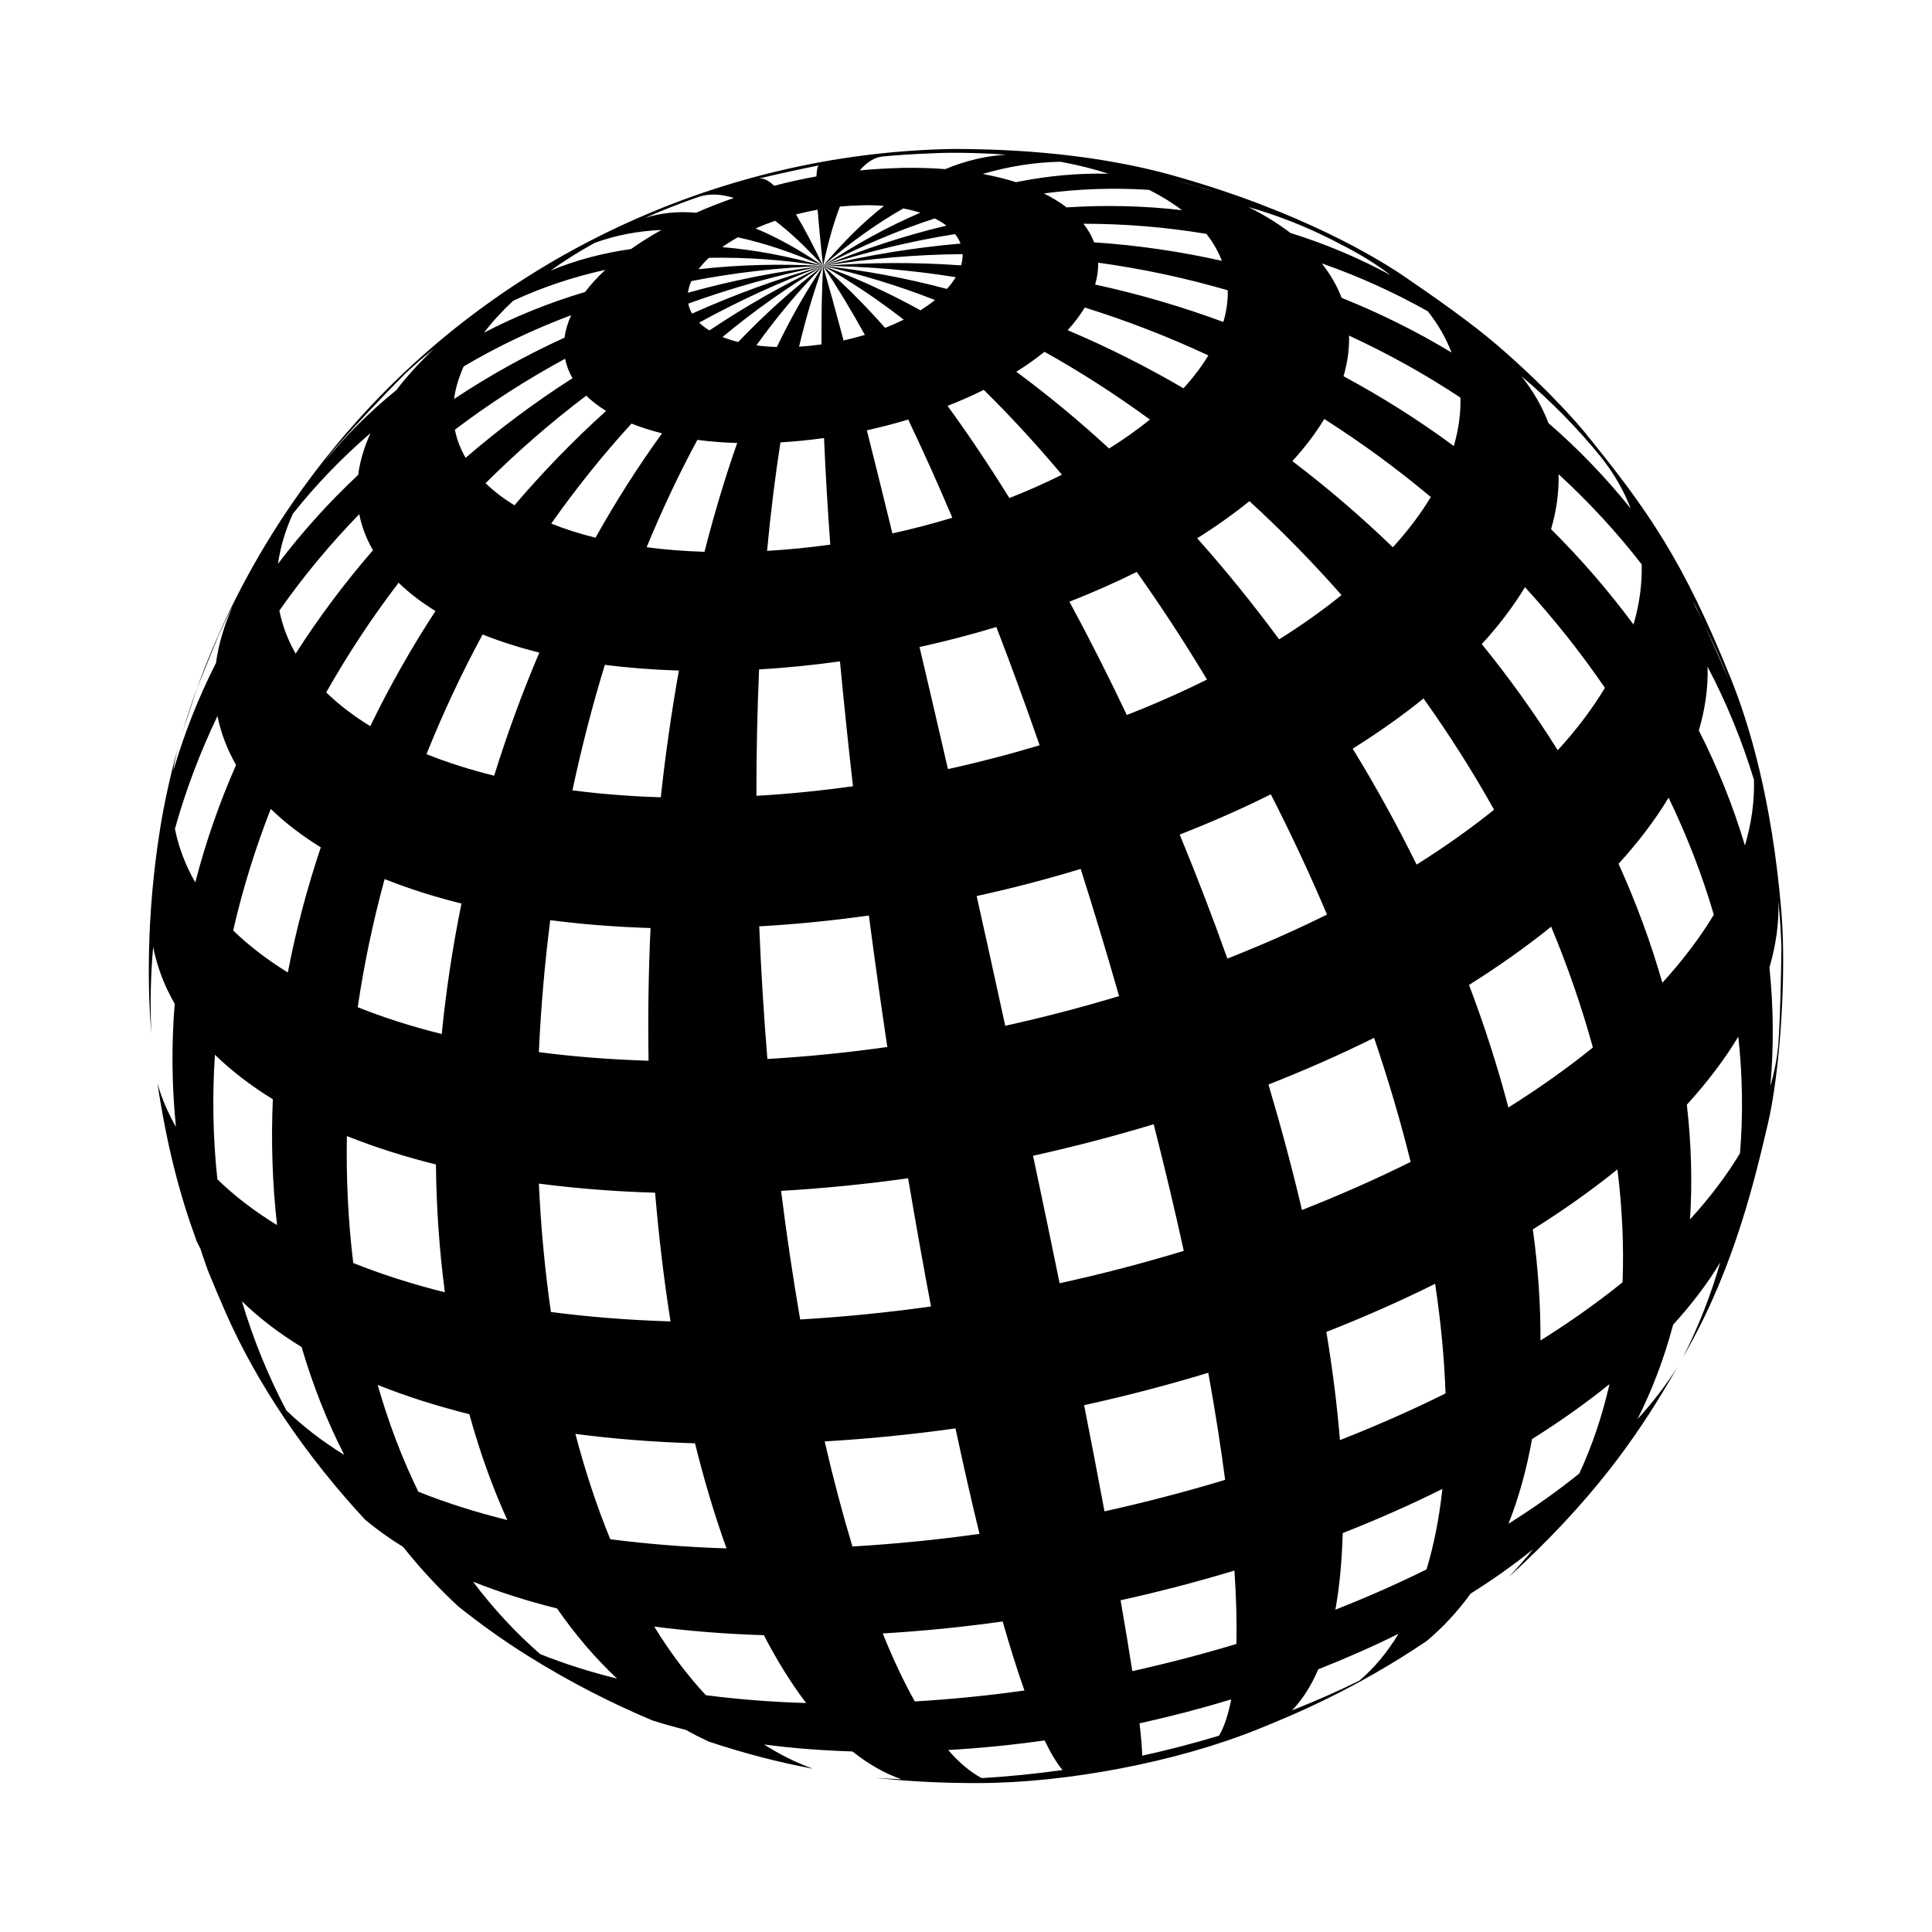 <?xml version="1.0" ?>
<svg xmlns="http://www.w3.org/2000/svg" xmlns:ev="http://www.w3.org/2001/xml-events" xmlns:xlink="http://www.w3.org/1999/xlink" baseProfile="full" enable-background="new 0 0 120 120" height="600px" version="1.1" viewBox="0 0 120 120" width="600px" x="0px" xml:space="preserve" y="0px">
	<defs/>
	<path d="M 110.646,56.633 C 110.065,49.65 108.623,44.907 107.512,42.162 C 104.538,34.778 102.348,31.67 98.389,26.799 C 98.369,26.774 96.432,24.4 92.993,21.437 C 91.357,20.029 88.993,18.379 87.215,17.165 C 85.55,16.035 80.836,13.156 72.972,10.931 C 67.233,9.306 61.425,9.265 59.239,9.251 C 58.701,9.259 58.162,9.355 57.625,9.534 C 57.995,9.519 58.365,9.498 58.734,9.493 C 60.042,9.478 61.296,9.517 62.49,9.607 C 61.241,9.681 59.983,9.979 58.714,10.504 C 57.891,10.44 57.024,10.415 56.122,10.425 C 56.041,10.426 55.961,10.432 55.88,10.434 C 55.069,10.999 54.268,11.77 53.484,12.754 C 53.513,12.754 53.542,12.75 53.57,12.749 C 54.036,12.739 54.482,12.754 54.903,12.789 C 53.629,13.79 52.37,15.029 51.122,16.516 C 52.777,15.083 54.442,13.894 56.102,12.948 C 56.484,13.017 56.835,13.107 57.163,13.211 C 55.156,14.073 53.139,15.173 51.122,16.517 C 53.441,15.298 55.761,14.316 58.06,13.568 C 58.328,13.702 58.571,13.85 58.784,14.014 C 56.252,14.618 53.689,15.446 51.122,16.517 C 53.872,15.625 56.613,14.971 59.319,14.539 C 59.468,14.722 59.582,14.92 59.661,15.129 C 56.846,15.372 53.991,15.828 51.122,16.517 C 54.036,16.051 56.93,15.808 59.789,15.784 C 59.794,16.007 59.765,16.24 59.695,16.483 C 56.865,16.279 54.001,16.29 51.121,16.518 C 53.886,16.542 56.642,16.781 59.363,17.217 C 59.214,17.465 59.031,17.708 58.813,17.946 C 56.271,17.272 53.704,16.786 51.122,16.519 C 53.451,17.024 55.775,17.738 58.075,18.635 C 57.802,18.853 57.5,19.066 57.173,19.274 C 55.166,18.164 53.144,17.242 51.122,16.519 C 52.787,17.44 54.462,18.561 56.132,19.854 C 55.765,20.033 55.379,20.206 54.977,20.365 C 53.679,18.903 52.39,17.615 51.122,16.519 C 51.964,17.763 52.831,19.2 53.719,20.801 C 53.288,20.93 52.847,21.044 52.396,21.148 C 51.94,19.434 51.514,17.882 51.123,16.52 C 51.048,17.967 51.014,19.598 51.024,21.392 C 50.563,21.456 50.097,21.506 49.631,21.531 C 50.072,19.692 50.572,18.012 51.123,16.521 C 50.102,18.022 49.141,19.708 48.253,21.551 C 47.802,21.541 47.381,21.506 46.98,21.452 C 48.283,19.638 49.666,17.988 51.123,16.521 C 49.279,17.914 47.52,19.5 45.85,21.244 C 45.498,21.155 45.171,21.051 44.874,20.932 C 46.861,19.286 48.948,17.81 51.124,16.521 C 48.676,17.67 46.317,19.014 44.061,20.525 C 43.818,20.376 43.605,20.212 43.427,20.039 C 45.885,18.686 48.457,17.506 51.124,16.52 C 48.309,17.313 45.588,18.309 42.986,19.478 C 42.872,19.285 42.793,19.077 42.748,18.858 C 45.429,17.887 48.224,17.099 51.123,16.519 C 48.219,16.871 45.414,17.431 42.727,18.184 C 42.762,17.946 42.831,17.708 42.94,17.46 C 45.557,16.945 48.287,16.623 51.122,16.519 C 48.441,16.37 45.859,16.444 43.391,16.722 C 43.57,16.479 43.787,16.241 44.036,16.013 C 46.296,15.969 48.664,16.132 51.123,16.519 C 48.942,15.904 46.851,15.518 44.859,15.349 C 45.156,15.136 45.483,14.933 45.83,14.74 C 47.505,15.107 49.274,15.697 51.123,16.519 C 49.651,15.508 48.253,14.735 46.935,14.189 C 47.322,14.016 47.728,13.857 48.144,13.713 C 49.071,14.417 50.062,15.348 51.123,16.518 C 50.503,15.214 49.943,14.149 49.438,13.321 C 49.874,13.207 50.33,13.108 50.786,13.024 C 50.855,13.951 50.964,15.11 51.123,16.518 C 51.435,15.046 51.787,13.817 52.168,12.83 C 52.606,12.788 53.047,12.763 53.485,12.756 C 54.269,11.772 55.07,11.001 55.881,10.436 C 55.054,10.456 54.228,10.504 53.402,10.585 C 53.838,10.069 54.304,9.787 54.789,9.722 C 55.733,9.63 56.679,9.573 57.625,9.535 C 58.162,9.356 58.701,9.26 59.239,9.252 C 45.586,9.47 32.404,15.273 23.076,25.166 C 16.4,32.25 13.029,39.785 11.315,45.543 L 12.248,42.724 L 13.541,39.547 C 13.829,38.908 14.131,38.274 14.458,37.654 C 13.913,38.858 13.571,40.033 13.417,41.173 C 12.327,43.324 11.439,45.564 10.766,47.874 C 10.834,47.36 10.948,46.838 11.088,46.314 C 10.533,48.297 10.175,50.045 9.948,51.454 C 9.047,57.078 9.19,61.691 9.401,64.226 C 9.318,62.413 9.353,60.609 9.512,58.822 C 9.76,60.051 10.206,61.231 10.85,62.346 C 10.647,64.883 10.666,67.441 10.929,69.992 C 10.435,69.13 10.05,68.233 9.781,67.305 C 10.384,71.251 11.152,74.182 12.215,77.097 C 12.296,77.252 12.363,77.411 12.451,77.564 C 12.59,78.022 12.758,78.462 12.912,78.912 C 13.256,79.766 13.625,80.635 14.026,81.546 C 15.985,85.998 19.026,90.452 22.68,94.394 C 23.397,94.989 24.18,95.555 25.043,96.084 C 26.104,97.424 27.254,98.66 28.482,99.792 C 29.873,100.898 31.307,101.922 32.769,102.836 C 35.44,104.506 38.036,105.817 40.533,106.863 C 41.2,107.073 41.889,107.269 42.607,107.448 C 43.065,107.709 43.532,107.944 44.003,108.167 C 46.275,108.926 48.448,109.476 50.491,109.859 C 49.455,109.484 48.444,108.986 47.463,108.354 C 49.198,108.583 51.026,108.727 52.949,108.786 C 53.935,109.574 54.956,110.154 55.987,110.512 C 55.433,110.496 54.902,110.459 54.367,110.426 C 56.736,110.681 58.883,110.752 60.743,110.75 C 66.269,110.744 73.089,109.437 78.118,107.41 C 79.999,106.65 84.064,105.009 88.63,101.914 C 89.629,101.069 90.539,100.093 91.342,98.983 C 92.739,98.106 94.033,97.189 95.213,96.232 C 94.741,96.833 94.239,97.397 93.716,97.938 C 94.026,97.661 94.334,97.383 94.642,97.091 C 99.527,92.445 102.055,88.64 104.179,84.928 C 103.488,86.022 102.661,87.099 101.705,88.15 C 102.627,86.316 103.37,84.354 103.92,82.282 C 105.069,81.019 106.056,79.725 106.849,78.407 C 106.259,80.467 105.477,82.436 104.529,84.314 C 104.657,84.086 104.785,83.859 104.911,83.631 C 107.769,78.486 108.994,73.258 109.807,69.799 C 110.577,66.51 110.962,60.479 110.646,56.633 M 47.38,11.032 C 48.425,10.784 49.828,10.477 50.884,10.269 C 50.785,10.284 50.73,10.512 50.71,10.958 C 49.823,11.117 48.946,11.31 48.088,11.538 C 47.701,11.171 47.369,11.033 47.092,11.102 L 47.38,11.032 M 105.127,37.241 C 105.371,37.755 105.62,38.286 105.875,38.839 C 106.426,39.96 106.943,41.104 107.391,42.289 C 106.966,41.247 106.422,40.027 105.875,38.839 C 105.692,38.469 105.522,38.092 105.329,37.729 C 105.269,37.565 105.197,37.403 105.127,37.241 C 104.997,36.942 104.858,36.645 104.704,36.356 C 104.858,36.646 104.997,36.942 105.127,37.241 M 99.451,28.403 C 100.244,29.404 100.858,30.465 101.28,31.58 C 99.749,29.667 98.039,27.892 96.176,26.277 C 95.789,25.256 95.229,24.285 94.505,23.373 C 96.31,24.889 97.965,26.569 99.451,28.403 M 101.969,35.053 C 101.998,36.258 101.836,37.507 101.459,38.79 C 99.917,36.704 98.202,34.721 96.339,32.869 C 96.682,31.694 96.835,30.555 96.805,29.453 C 98.688,31.183 100.418,33.056 101.969,35.053 M 94.719,36.47 C 96.528,38.448 98.193,40.544 99.685,42.724 C 98.887,44.047 97.906,45.341 96.755,46.599 C 95.328,44.319 93.752,42.119 92.037,40.008 C 93.088,38.859 93.99,37.675 94.719,36.47 M 57.114,40.188 C 58.739,39.831 60.335,39.415 61.886,38.944 C 62.798,41.313 63.696,43.766 64.572,46.289 C 62.718,46.849 60.815,47.345 58.879,47.77 C 58.283,45.178 57.693,42.641 57.114,40.188 M 57.827,81.148 C 55.131,81.523 52.415,81.796 49.7,81.955 C 49.249,79.343 48.852,76.673 48.515,73.967 C 51.152,73.814 53.788,73.55 56.405,73.184 C 56.861,75.875 57.332,78.541 57.827,81.148 M 67.124,53.97 C 67.951,56.576 68.75,59.218 69.508,61.87 C 67.208,62.563 64.839,63.183 62.437,63.713 C 61.852,61.018 61.257,58.321 60.663,55.655 C 62.862,55.174 65.023,54.609 67.124,53.97 M 71.658,69.829 C 72.333,72.475 72.957,75.106 73.527,77.693 C 71.019,78.457 68.437,79.131 65.816,79.705 C 65.285,77.108 64.73,74.458 64.165,71.786 C 66.718,71.221 69.221,70.566 71.658,69.829 M 69.989,44.41 C 68.839,41.987 67.649,39.633 66.425,37.373 C 67.878,36.802 69.276,36.184 70.604,35.524 C 72.115,37.654 73.578,39.89 74.969,42.209 C 73.389,42.992 71.724,43.731 69.989,44.41 M 71.426,26.059 C 70.654,26.684 69.805,27.283 68.889,27.858 C 67.01,26.129 65.083,24.533 63.125,23.09 C 63.759,22.694 64.344,22.282 64.874,21.851 C 67.109,23.095 69.295,24.507 71.426,26.059 M 66.312,20.508 C 66.733,20.052 67.089,19.581 67.377,19.101 C 69.999,19.918 72.566,20.915 75.054,22.075 C 74.632,22.769 74.113,23.452 73.508,24.117 C 71.173,22.753 68.77,21.544 66.312,20.508 M 74.36,33.433 C 75.529,32.699 76.614,31.926 77.605,31.128 C 79.603,32.956 81.516,34.909 83.325,36.961 C 82.145,37.913 80.852,38.835 79.449,39.711 C 77.834,37.521 76.129,35.42 74.36,33.433 M 80.271,28.641 C 81.05,27.788 81.714,26.916 82.253,26.024 C 84.568,27.5 86.783,29.121 88.87,30.87 C 88.23,31.935 87.437,32.977 86.511,33.992 C 84.539,32.085 82.452,30.296 80.271,28.641 M 83.449,23.368 C 83.701,22.5 83.815,21.658 83.791,20.845 C 86.215,21.965 88.528,23.249 90.709,24.696 C 90.738,25.662 90.6,26.668 90.298,27.704 C 88.138,26.108 85.848,24.661 83.449,23.368 M 88.688,19.338 C 89.322,20.141 89.818,20.998 90.155,21.895 C 88.004,20.592 85.719,19.457 83.331,18.5 C 83.044,17.747 82.632,17.033 82.097,16.359 C 84.4,17.163 86.605,18.164 88.688,19.338 M 82.671,14.863 L 83.707,15.398 C 84.688,15.919 85.575,16.479 86.368,17.088 C 84.405,16.023 82.323,15.145 80.153,14.471 C 79.389,13.886 78.517,13.346 77.542,12.86 C 79.32,13.367 81.035,14.036 82.671,14.863 M 75.985,19.998 C 73.408,19.046 70.747,18.263 68.021,17.674 C 68.16,17.203 68.218,16.752 68.209,16.316 C 70.96,16.692 73.65,17.273 76.258,18.03 C 76.273,18.665 76.184,19.324 75.985,19.998 M 67.957,15.051 C 67.803,14.645 67.58,14.259 67.293,13.897 C 69.904,13.897 72.457,14.115 74.93,14.526 C 75.346,15.056 75.668,15.611 75.891,16.201 C 73.324,15.622 70.667,15.235 67.957,15.051 M 74.315,11.567 C 74.691,11.671 75.068,11.78 75.44,11.904 L 72.992,11.181 C 73.442,11.305 73.885,11.434 74.315,11.567 M 71.377,11.795 C 72.135,12.177 72.818,12.598 73.413,13.054 C 71.089,12.786 68.695,12.722 66.247,12.881 C 65.836,12.564 65.364,12.277 64.839,12.014 C 67.069,11.721 69.25,11.652 71.377,11.795 M 65.87,10.046 C 66.936,10.244 67.932,10.492 68.853,10.79 C 66.98,10.745 65.057,10.919 63.104,11.315 C 62.465,11.112 61.776,10.943 61.042,10.804 C 62.679,10.324 64.29,10.076 65.87,10.046 M 61.103,24.215 C 62.749,25.831 64.37,27.599 65.959,29.487 C 64.919,30.003 63.828,30.489 62.694,30.934 C 61.429,28.898 60.146,26.98 58.853,25.21 C 59.636,24.904 60.39,24.572 61.103,24.215 M 56.41,26.059 C 57.317,27.961 58.239,30.004 59.151,32.159 C 57.942,32.526 56.693,32.853 55.429,33.13 C 54.879,30.88 54.348,28.735 53.843,26.728 C 54.715,26.534 55.572,26.312 56.41,26.059 M 53.967,56.864 C 54.323,59.57 54.705,62.306 55.112,65.031 C 52.644,65.379 50.156,65.631 47.663,65.775 C 47.44,63.029 47.267,60.273 47.158,57.537 C 49.432,57.409 51.707,57.181 53.967,56.864 M 48.476,27.476 C 49.378,27.426 50.285,27.332 51.182,27.208 C 51.271,29.289 51.4,31.504 51.569,33.829 C 50.271,34.007 48.957,34.141 47.644,34.215 C 47.866,31.856 48.144,29.602 48.476,27.476 M 47.147,41.58 C 48.827,41.481 50.507,41.312 52.172,41.079 C 52.41,43.592 52.678,46.189 52.98,48.835 C 50.993,49.112 48.99,49.315 46.983,49.43 C 46.979,46.754 47.038,44.127 47.147,41.58 M 43.316,27.322 C 44.094,27.426 44.921,27.49 45.789,27.515 C 45.04,29.646 44.362,31.911 43.757,34.274 C 42.498,34.234 41.299,34.14 40.164,33.991 C 41.126,31.654 42.177,29.423 43.316,27.322 M 26.491,46.843 C 27.512,44.296 28.677,41.807 29.975,39.409 C 31.051,39.84 32.23,40.217 33.499,40.534 C 32.443,43.007 31.506,45.569 30.694,48.181 C 29.182,47.805 27.78,47.358 26.491,46.843 M 28.662,56.121 C 28.117,58.807 27.706,61.513 27.438,64.224 C 25.56,63.758 23.815,63.199 22.219,62.559 C 22.611,59.892 23.171,57.231 23.889,54.6 C 25.352,55.184 26.942,55.694 28.662,56.121 M 40.283,65.884 C 37.894,65.81 35.62,65.631 33.469,65.349 C 33.593,62.614 33.831,59.872 34.177,57.152 C 36.144,57.41 38.221,57.573 40.406,57.643 C 40.278,60.377 40.239,63.133 40.283,65.884 M 35.556,49.088 C 36.121,46.432 36.795,43.82 37.568,41.293 C 39.02,41.481 40.557,41.6 42.167,41.65 C 41.711,44.207 41.334,46.838 41.042,49.52 C 39.119,49.46 37.285,49.316 35.556,49.088 M 36.988,33.398 C 35.997,33.154 35.075,32.857 34.238,32.52 C 35.784,30.33 37.449,28.249 39.223,26.311 C 39.803,26.539 40.437,26.742 41.121,26.915 C 39.644,28.952 38.261,31.124 36.988,33.398 M 31.953,31.386 C 31.269,30.965 30.669,30.508 30.159,30.012 C 32.112,28.07 34.198,26.246 36.413,24.576 C 36.765,24.918 37.176,25.235 37.647,25.523 C 35.625,27.347 33.722,29.31 31.953,31.386 M 28.919,28.438 C 28.602,27.883 28.374,27.298 28.255,26.688 C 30.391,25.072 32.676,23.595 35.099,22.282 C 35.183,22.703 35.337,23.11 35.56,23.491 C 33.211,24.993 30.991,26.653 28.919,28.438 M 40.69,74.081 C 40.918,76.791 41.235,79.463 41.647,82.074 C 39.045,81.995 36.562,81.797 34.218,81.489 C 33.842,78.883 33.593,76.217 33.47,73.515 C 35.749,73.813 38.157,74.006 40.69,74.081 M 43.168,89.647 C 43.752,92.005 44.407,94.18 45.126,96.174 C 42.593,96.093 40.185,95.901 37.905,95.603 C 37.087,93.607 36.359,91.426 35.739,89.062 C 38.083,89.369 40.566,89.567 43.168,89.647 M 43.455,12.207 C 44.089,12.019 44.798,12.048 45.581,12.296 C 44.773,12.574 43.985,12.886 43.237,13.213 C 42.087,13.114 41.022,13.223 40.05,13.54 C 41.141,13.059 42.281,12.613 43.455,12.207 M 36.933,15.086 C 38.212,14.62 39.6,14.347 41.081,14.283 C 40.407,14.66 39.777,15.056 39.192,15.468 C 37.413,15.721 35.738,16.167 34.192,16.811 C 35.035,16.206 35.952,15.631 36.933,15.086 M 31.878,18.679 C 33.657,17.851 35.57,17.207 37.597,16.761 C 37.121,17.202 36.7,17.663 36.343,18.134 C 34.118,18.798 32.017,19.645 30.059,20.666 C 30.575,19.988 31.185,19.324 31.878,18.679 M 28.801,22.758 C 30.883,21.529 33.113,20.464 35.476,19.576 C 35.263,20.052 35.124,20.518 35.065,20.973 C 32.636,22.078 30.347,23.357 28.201,24.784 C 28.29,24.131 28.488,23.452 28.801,22.758 M 22.997,45.104 C 21.956,44.465 21.039,43.761 20.262,43.008 C 21.595,40.649 23.096,38.369 24.757,36.194 C 25.406,36.828 26.174,37.413 27.047,37.953 C 25.544,40.251 24.191,42.646 22.997,45.104 M 18.364,40.599 C 17.878,39.751 17.536,38.854 17.353,37.923 C 18.825,35.822 20.485,33.819 22.314,31.936 C 22.467,32.715 22.755,33.468 23.167,34.176 C 21.396,36.218 19.791,38.363 18.364,40.599 M 20.564,28.145 L 20.812,27.848 C 22.091,26.401 23.85,24.522 25.218,23.164 C 25.773,22.639 26.353,22.143 26.953,21.672 C 26.066,22.5 25.288,23.352 24.624,24.224 C 22.958,25.577 21.447,27.079 20.109,28.724 C 20.257,28.532 20.41,28.338 20.564,28.145 M 18.185,31.917 C 19.617,30.112 21.233,28.438 23.012,26.901 C 22.611,27.788 22.358,28.655 22.244,29.498 C 20.415,31.213 18.75,33.061 17.268,35.018 C 17.407,34.012 17.709,32.977 18.185,31.917 M 19.925,52.631 C 19.068,55.189 18.379,57.785 17.878,60.402 C 16.585,59.604 15.45,58.732 14.483,57.795 C 15.063,55.243 15.851,52.715 16.817,50.242 C 17.699,51.1 18.74,51.898 19.925,52.631 M 12.129,54.807 C 11.52,53.751 11.098,52.641 10.865,51.482 C 11.534,49.083 12.421,46.744 13.507,44.474 C 13.72,45.535 14.111,46.551 14.662,47.512 C 13.616,49.891 12.769,52.329 12.129,54.807 M 13.502,73.248 C 13.224,70.682 13.18,68.095 13.348,65.512 C 14.369,66.503 15.573,67.431 16.946,68.278 C 16.832,70.9 16.916,73.516 17.209,76.093 C 15.792,75.226 14.552,74.273 13.502,73.248 M 17.784,87.6 C 16.669,85.489 15.742,83.225 15.024,80.822 C 16.074,81.847 17.314,82.799 18.731,83.667 C 19.435,86.056 20.322,88.296 21.382,90.367 C 20.009,89.519 18.805,88.591 17.784,87.6 M 21.545,70.563 C 23.235,71.237 25.083,71.832 27.076,72.328 C 27.105,75.008 27.289,77.665 27.631,80.266 C 25.585,79.756 23.681,79.146 21.942,78.448 C 21.625,75.855 21.496,73.219 21.545,70.563 M 25.981,92.65 C 24.984,90.608 24.142,88.398 23.458,86.019 C 25.203,86.718 27.105,87.327 29.152,87.838 C 29.806,90.205 30.594,92.398 31.511,94.413 C 29.519,93.919 27.671,93.33 25.981,92.65 M 33.553,102.74 C 32.047,101.427 30.649,99.926 29.38,98.24 C 30.976,98.879 32.72,99.434 34.599,99.905 C 35.739,101.551 36.988,103.003 38.326,104.261 C 36.606,103.835 35.015,103.325 33.553,102.74 M 43.842,105.292 C 42.702,104.068 41.627,102.646 40.635,101.03 C 42.786,101.307 45.061,101.491 47.445,101.565 C 48.278,103.167 49.154,104.574 50.071,105.778 C 47.891,105.714 45.809,105.546 43.842,105.292 M 52.946,96.055 C 52.346,94.068 51.766,91.887 51.221,89.529 C 53.937,89.37 56.653,89.098 59.348,88.72 C 59.853,91.084 60.349,93.271 60.839,95.272 C 58.224,95.638 55.587,95.901 52.946,96.055 M 54.829,101.456 C 57.317,101.308 59.809,101.06 62.277,100.713 C 62.743,102.339 63.194,103.772 63.63,105 C 61.375,105.317 59.101,105.546 56.821,105.679 C 56.142,104.47 55.478,103.063 54.829,101.456 M 60.974,110.441 C 60.281,110.075 59.582,109.49 58.893,108.697 C 60.895,108.583 62.897,108.38 64.885,108.102 C 65.281,108.925 65.653,109.54 65.999,109.94 C 64.334,110.174 62.654,110.343 60.974,110.441 M 67.337,87.278 C 69.959,86.703 72.541,86.029 75.049,85.265 C 75.481,87.65 75.827,89.869 76.095,91.916 C 73.657,92.653 71.154,93.308 68.602,93.873 C 68.225,91.852 67.803,89.651 67.337,87.278 M 75.718,107.806 C 74.162,108.276 72.567,108.693 70.946,109.049 C 70.935,108.588 70.882,107.914 70.777,107.042 C 72.715,106.61 74.619,106.115 76.472,105.556 C 76.287,106.501 76.04,107.255 75.718,107.806 M 76.793,102.11 C 74.691,102.745 72.526,103.309 70.33,103.796 C 70.132,102.523 69.89,101.05 69.602,99.395 C 72.005,98.866 74.37,98.246 76.673,97.551 C 76.788,99.252 76.828,100.772 76.793,102.11 M 76.233,59.54 C 75.311,56.943 74.32,54.371 73.274,51.838 C 75.247,51.065 77.139,50.233 78.933,49.336 C 80.182,51.779 81.352,54.277 82.422,56.804 C 80.456,57.781 78.389,58.692 76.233,59.54 M 85.347,64.461 C 86.219,67.028 86.983,69.606 87.617,72.168 C 85.476,73.233 83.217,74.23 80.867,75.156 C 80.263,72.579 79.564,69.971 78.786,67.361 C 81.07,66.463 83.266,65.497 85.347,64.461 M 84.435,104.386 C 83.107,105.044 81.709,105.659 80.252,106.234 C 80.887,105.576 81.432,104.723 81.883,103.682 C 83.612,102.998 85.283,102.265 86.863,101.477 C 86.17,102.632 85.356,103.603 84.435,104.386 M 88.604,97.478 C 86.804,98.37 84.911,99.207 82.944,99.98 C 83.197,98.568 83.35,96.977 83.4,95.222 C 85.555,94.375 87.623,93.459 89.589,92.482 C 89.391,94.31 89.06,95.977 88.604,97.478 M 83.226,89.449 C 83.058,87.363 82.78,85.123 82.383,82.728 C 84.737,81.806 86.992,80.805 89.139,79.739 C 89.5,82.149 89.714,84.424 89.784,86.549 C 87.701,87.585 85.505,88.551 83.226,89.449 M 87.988,53.702 C 86.779,51.249 85.451,48.84 84.018,46.501 C 85.61,45.505 87.081,44.464 88.418,43.384 C 90.004,45.609 91.472,47.919 92.8,50.293 C 91.333,51.472 89.724,52.612 87.988,53.702 M 91.244,61.176 C 93.083,60.021 94.793,58.812 96.345,57.558 C 97.375,60.026 98.242,62.535 98.936,65.062 C 97.34,66.355 95.582,67.599 93.689,68.789 C 93.019,66.241 92.201,63.698 91.244,61.176 M 98.094,91.521 C 96.751,92.607 95.279,93.646 93.693,94.643 C 94.328,93.041 94.819,91.283 95.156,89.384 C 96.89,88.295 98.501,87.154 99.968,85.97 C 99.517,87.952 98.887,89.81 98.094,91.521 M 100.779,79.646 C 99.228,80.9 97.518,82.109 95.68,83.263 C 95.694,81.088 95.541,78.783 95.208,76.36 C 97.102,75.171 98.861,73.926 100.461,72.633 C 100.765,75.077 100.868,77.421 100.779,79.646 M 103.253,61.042 C 102.534,58.534 101.622,56.061 100.531,53.652 C 101.751,52.314 102.797,50.941 103.639,49.544 C 104.773,51.898 105.72,54.326 106.449,56.815 C 105.582,58.251 104.506,59.664 103.253,61.042 M 108.074,71.633 C 107.232,73.03 106.191,74.403 104.971,75.737 C 105.116,73.458 105.056,71.073 104.773,68.615 C 106.028,67.237 107.103,65.825 107.97,64.388 C 108.238,66.87 108.269,69.288 108.074,71.633 M 108.382,52.518 C 107.644,50.05 106.683,47.666 105.518,45.372 C 105.919,44.009 106.098,42.691 106.063,41.412 C 107.233,43.647 108.2,45.996 108.943,48.44 C 108.977,49.757 108.794,51.115 108.382,52.518 M 109.958,67.46 C 110.176,65.056 110.161,62.594 109.903,60.09 C 110.314,58.687 110.498,57.329 110.463,56.011 C 110.558,56.958 110.617,57.905 110.648,58.841 C 110.623,60.671 110.583,63.103 110.45,64.926 C 110.374,65.755 110.211,66.598 109.958,67.46"/>
</svg>

